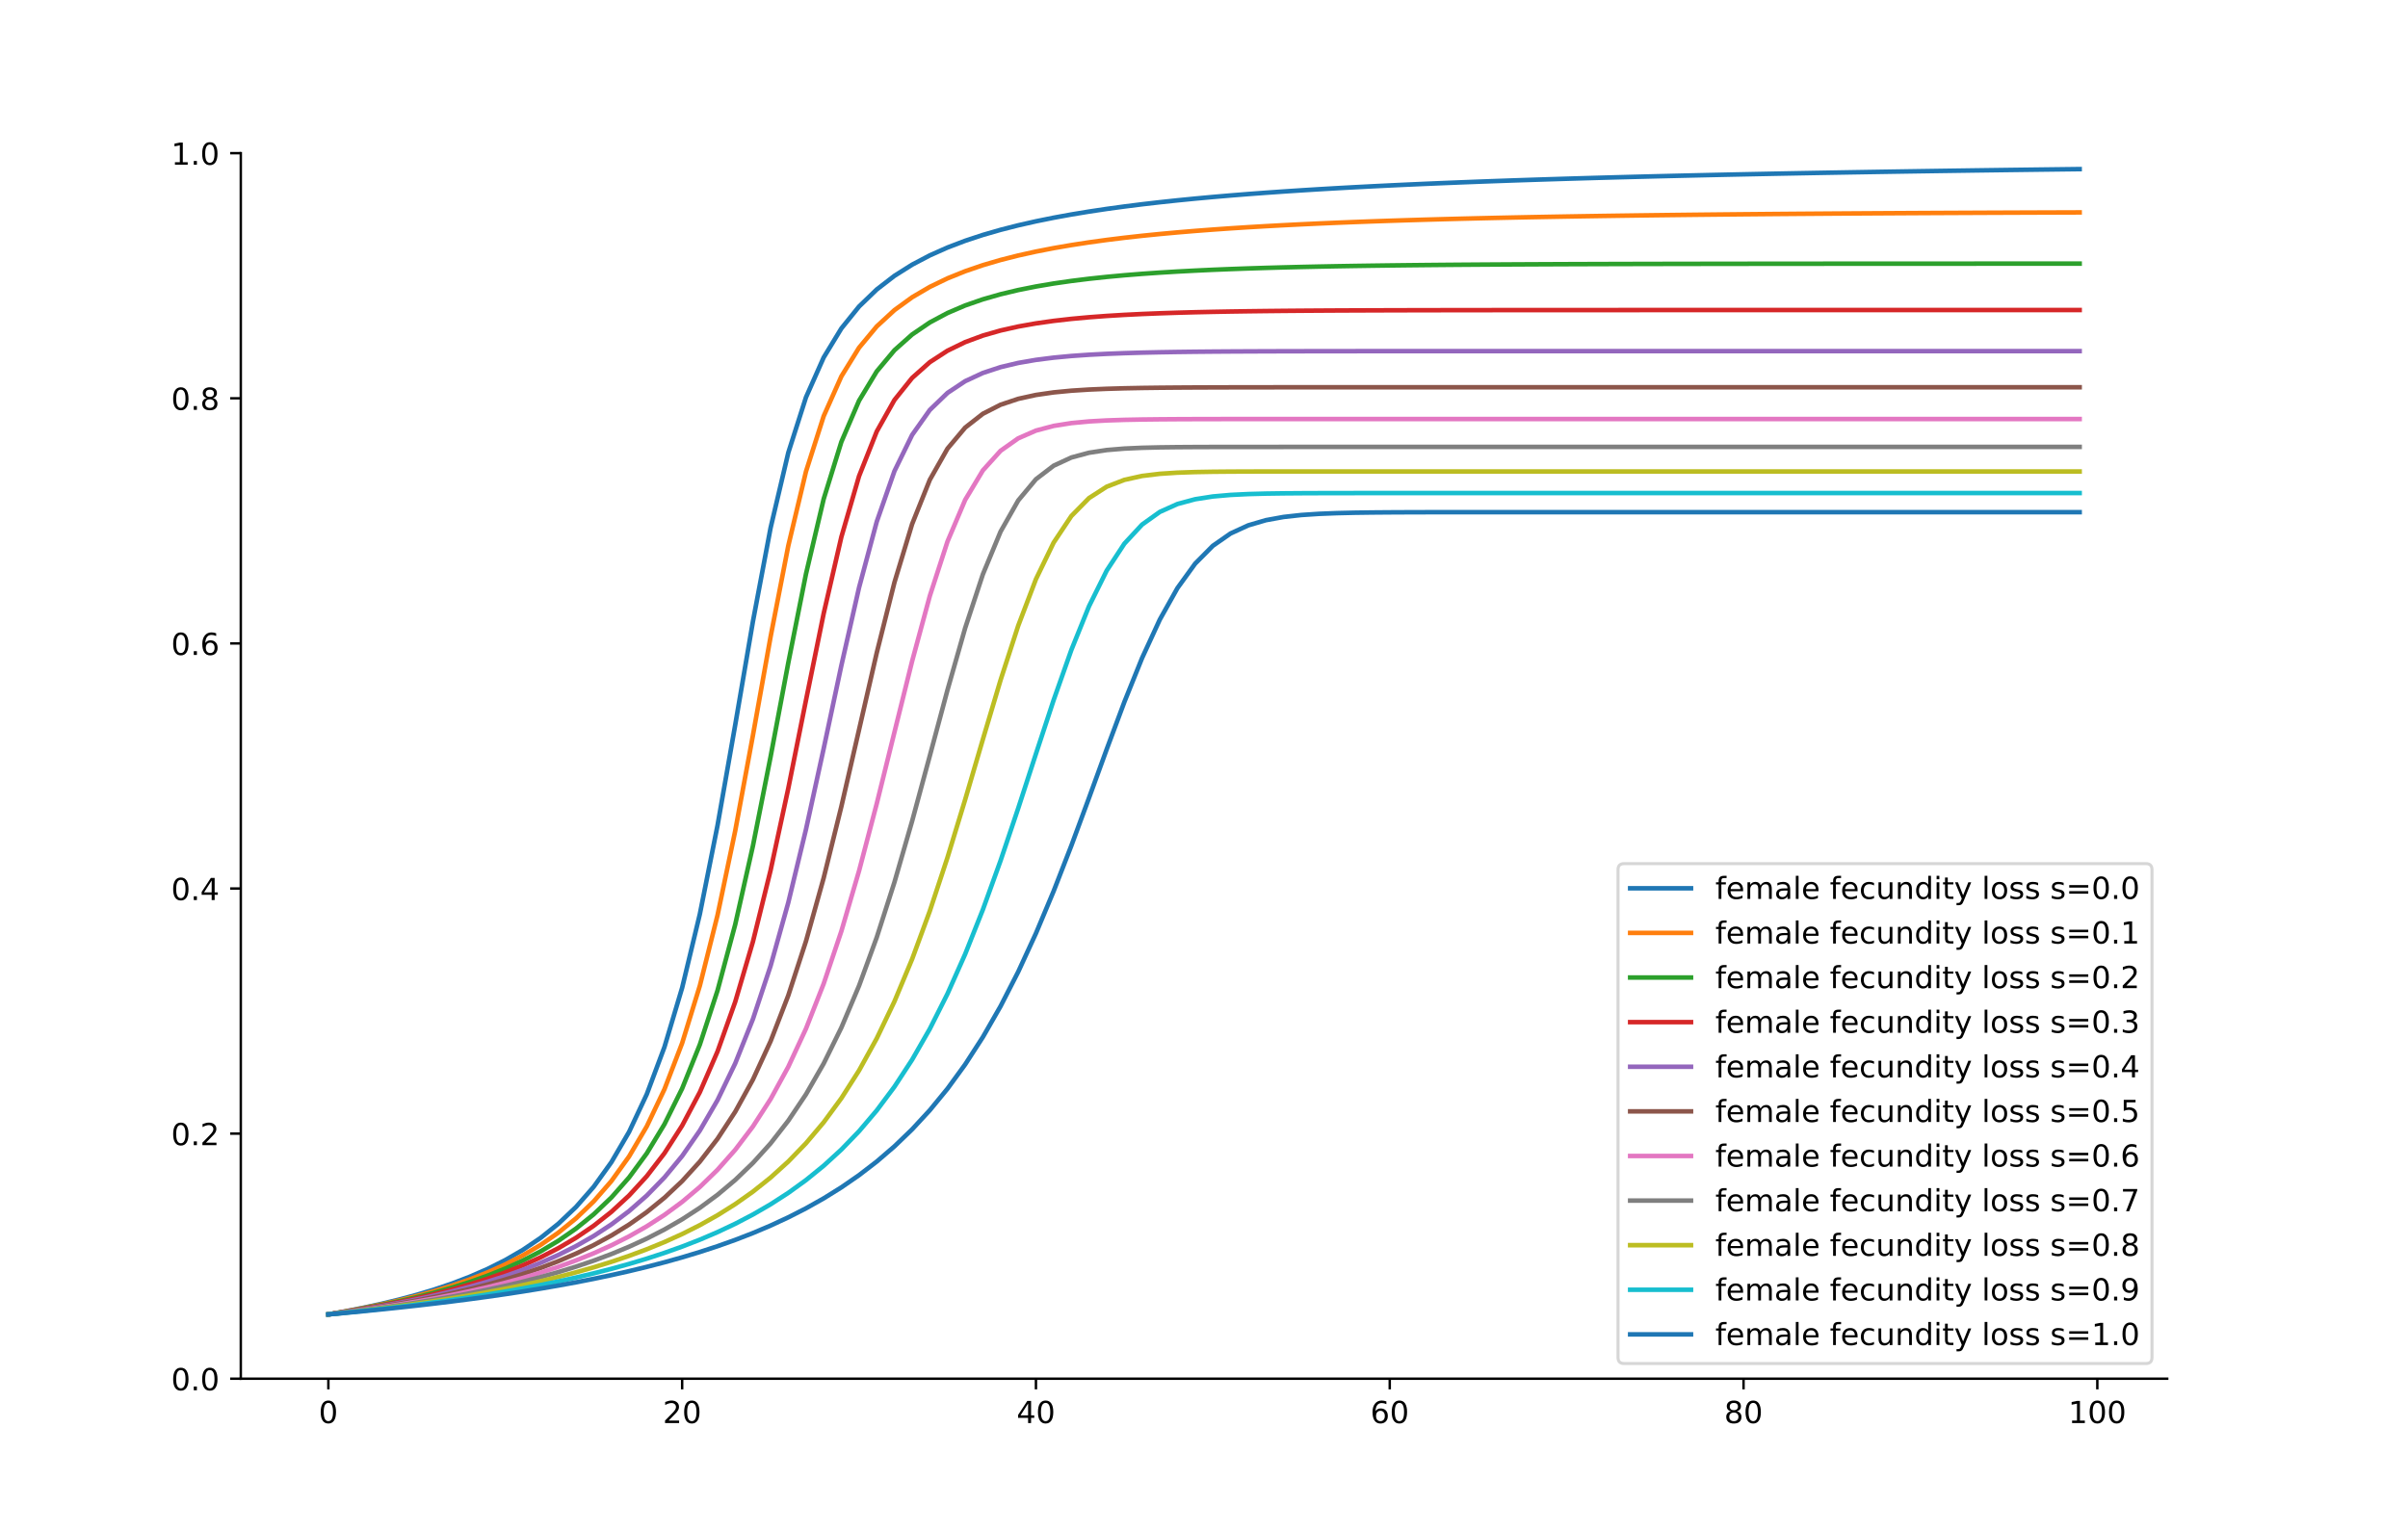 <?xml version="1.0" encoding="utf-8" standalone="no"?>
<!DOCTYPE svg PUBLIC "-//W3C//DTD SVG 1.1//EN"
  "http://www.w3.org/Graphics/SVG/1.1/DTD/svg11.dtd">
<!-- Created with matplotlib (https://matplotlib.org/) -->
<svg height="504pt" version="1.1" viewBox="0 0 792 504" width="792pt" xmlns="http://www.w3.org/2000/svg" xmlns:xlink="http://www.w3.org/1999/xlink">
 <defs>
  <style type="text/css">
*{stroke-linecap:butt;stroke-linejoin:round;}
  </style>
 </defs>
 <g id="figure_1">
  <g id="patch_1">
   <path d="M 0 504 
L 792 504 
L 792 0 
L 0 0 
z
" style="fill:#ffffff;"/>
  </g>
  <g id="axes_1">
   <g id="patch_2">
    <path d="M 79.2 453.6 
L 712.8 453.6 
L 712.8 50.4 
L 79.2 50.4 
z
" style="fill:#ffffff;"/>
   </g>
   <g id="matplotlib.axis_1">
    <g id="xtick_1">
     <g id="line2d_1">
      <defs>
       <path d="M 0 0 
L 0 3.5 
" id="m0969650996" style="stroke:#000000;stroke-width:0.8;"/>
      </defs>
      <g>
       <use style="stroke:#000000;stroke-width:0.8;" x="108" xlink:href="#m0969650996" y="453.6"/>
      </g>
     </g>
     <g id="text_1">
      <!-- 0 -->
      <defs>
       <path d="M 31.781 66.406 
Q 24.172 66.406 20.328 58.906 
Q 16.5 51.422 16.5 36.375 
Q 16.5 21.391 20.328 13.891 
Q 24.172 6.391 31.781 6.391 
Q 39.453 6.391 43.281 13.891 
Q 47.125 21.391 47.125 36.375 
Q 47.125 51.422 43.281 58.906 
Q 39.453 66.406 31.781 66.406 
z
M 31.781 74.219 
Q 44.047 74.219 50.516 64.516 
Q 56.984 54.828 56.984 36.375 
Q 56.984 17.969 50.516 8.266 
Q 44.047 -1.422 31.781 -1.422 
Q 19.531 -1.422 13.062 8.266 
Q 6.594 17.969 6.594 36.375 
Q 6.594 54.828 13.062 64.516 
Q 19.531 74.219 31.781 74.219 
z
" id="DejaVuSans-48"/>
      </defs>
      <g transform="translate(104.819 468.198)scale(0.1 -0.1)">
       <use xlink:href="#DejaVuSans-48"/>
      </g>
     </g>
    </g>
    <g id="xtick_2">
     <g id="line2d_2">
      <g>
       <use style="stroke:#000000;stroke-width:0.8;" x="224.364" xlink:href="#m0969650996" y="453.6"/>
      </g>
     </g>
     <g id="text_2">
      <!-- 20 -->
      <defs>
       <path d="M 19.188 8.297 
L 53.609 8.297 
L 53.609 0 
L 7.328 0 
L 7.328 8.297 
Q 12.938 14.109 22.625 23.891 
Q 32.328 33.688 34.812 36.531 
Q 39.547 41.844 41.422 45.531 
Q 43.312 49.219 43.312 52.781 
Q 43.312 58.594 39.234 62.25 
Q 35.156 65.922 28.609 65.922 
Q 23.969 65.922 18.812 64.312 
Q 13.672 62.703 7.812 59.422 
L 7.812 69.391 
Q 13.766 71.781 18.938 73 
Q 24.125 74.219 28.422 74.219 
Q 39.75 74.219 46.484 68.547 
Q 53.219 62.891 53.219 53.422 
Q 53.219 48.922 51.531 44.891 
Q 49.859 40.875 45.406 35.406 
Q 44.188 33.984 37.641 27.219 
Q 31.109 20.453 19.188 8.297 
z
" id="DejaVuSans-50"/>
      </defs>
      <g transform="translate(218.001 468.198)scale(0.1 -0.1)">
       <use xlink:href="#DejaVuSans-50"/>
       <use x="63.623" xlink:href="#DejaVuSans-48"/>
      </g>
     </g>
    </g>
    <g id="xtick_3">
     <g id="line2d_3">
      <g>
       <use style="stroke:#000000;stroke-width:0.8;" x="340.727" xlink:href="#m0969650996" y="453.6"/>
      </g>
     </g>
     <g id="text_3">
      <!-- 40 -->
      <defs>
       <path d="M 37.797 64.312 
L 12.891 25.391 
L 37.797 25.391 
z
M 35.203 72.906 
L 47.609 72.906 
L 47.609 25.391 
L 58.016 25.391 
L 58.016 17.188 
L 47.609 17.188 
L 47.609 0 
L 37.797 0 
L 37.797 17.188 
L 4.891 17.188 
L 4.891 26.703 
z
" id="DejaVuSans-52"/>
      </defs>
      <g transform="translate(334.365 468.198)scale(0.1 -0.1)">
       <use xlink:href="#DejaVuSans-52"/>
       <use x="63.623" xlink:href="#DejaVuSans-48"/>
      </g>
     </g>
    </g>
    <g id="xtick_4">
     <g id="line2d_4">
      <g>
       <use style="stroke:#000000;stroke-width:0.8;" x="457.091" xlink:href="#m0969650996" y="453.6"/>
      </g>
     </g>
     <g id="text_4">
      <!-- 60 -->
      <defs>
       <path d="M 33.016 40.375 
Q 26.375 40.375 22.484 35.828 
Q 18.609 31.297 18.609 23.391 
Q 18.609 15.531 22.484 10.953 
Q 26.375 6.391 33.016 6.391 
Q 39.656 6.391 43.531 10.953 
Q 47.406 15.531 47.406 23.391 
Q 47.406 31.297 43.531 35.828 
Q 39.656 40.375 33.016 40.375 
z
M 52.594 71.297 
L 52.594 62.312 
Q 48.875 64.062 45.094 64.984 
Q 41.312 65.922 37.594 65.922 
Q 27.828 65.922 22.672 59.328 
Q 17.531 52.734 16.797 39.406 
Q 19.672 43.656 24.016 45.922 
Q 28.375 48.188 33.594 48.188 
Q 44.578 48.188 50.953 41.516 
Q 57.328 34.859 57.328 23.391 
Q 57.328 12.156 50.688 5.359 
Q 44.047 -1.422 33.016 -1.422 
Q 20.359 -1.422 13.672 8.266 
Q 6.984 17.969 6.984 36.375 
Q 6.984 53.656 15.188 63.938 
Q 23.391 74.219 37.203 74.219 
Q 40.922 74.219 44.703 73.484 
Q 48.484 72.75 52.594 71.297 
z
" id="DejaVuSans-54"/>
      </defs>
      <g transform="translate(450.728 468.198)scale(0.1 -0.1)">
       <use xlink:href="#DejaVuSans-54"/>
       <use x="63.623" xlink:href="#DejaVuSans-48"/>
      </g>
     </g>
    </g>
    <g id="xtick_5">
     <g id="line2d_5">
      <g>
       <use style="stroke:#000000;stroke-width:0.8;" x="573.455" xlink:href="#m0969650996" y="453.6"/>
      </g>
     </g>
     <g id="text_5">
      <!-- 80 -->
      <defs>
       <path d="M 31.781 34.625 
Q 24.75 34.625 20.719 30.859 
Q 16.703 27.094 16.703 20.516 
Q 16.703 13.922 20.719 10.156 
Q 24.75 6.391 31.781 6.391 
Q 38.812 6.391 42.859 10.172 
Q 46.922 13.969 46.922 20.516 
Q 46.922 27.094 42.891 30.859 
Q 38.875 34.625 31.781 34.625 
z
M 21.922 38.812 
Q 15.578 40.375 12.031 44.719 
Q 8.5 49.078 8.5 55.328 
Q 8.5 64.062 14.719 69.141 
Q 20.953 74.219 31.781 74.219 
Q 42.672 74.219 48.875 69.141 
Q 55.078 64.062 55.078 55.328 
Q 55.078 49.078 51.531 44.719 
Q 48 40.375 41.703 38.812 
Q 48.828 37.156 52.797 32.312 
Q 56.781 27.484 56.781 20.516 
Q 56.781 9.906 50.312 4.234 
Q 43.844 -1.422 31.781 -1.422 
Q 19.734 -1.422 13.25 4.234 
Q 6.781 9.906 6.781 20.516 
Q 6.781 27.484 10.781 32.312 
Q 14.797 37.156 21.922 38.812 
z
M 18.312 54.391 
Q 18.312 48.734 21.844 45.562 
Q 25.391 42.391 31.781 42.391 
Q 38.141 42.391 41.719 45.562 
Q 45.312 48.734 45.312 54.391 
Q 45.312 60.062 41.719 63.234 
Q 38.141 66.406 31.781 66.406 
Q 25.391 66.406 21.844 63.234 
Q 18.312 60.062 18.312 54.391 
z
" id="DejaVuSans-56"/>
      </defs>
      <g transform="translate(567.092 468.198)scale(0.1 -0.1)">
       <use xlink:href="#DejaVuSans-56"/>
       <use x="63.623" xlink:href="#DejaVuSans-48"/>
      </g>
     </g>
    </g>
    <g id="xtick_6">
     <g id="line2d_6">
      <g>
       <use style="stroke:#000000;stroke-width:0.8;" x="689.818" xlink:href="#m0969650996" y="453.6"/>
      </g>
     </g>
     <g id="text_6">
      <!-- 100 -->
      <defs>
       <path d="M 12.406 8.297 
L 28.516 8.297 
L 28.516 63.922 
L 10.984 60.406 
L 10.984 69.391 
L 28.422 72.906 
L 38.281 72.906 
L 38.281 8.297 
L 54.391 8.297 
L 54.391 0 
L 12.406 0 
z
" id="DejaVuSans-49"/>
      </defs>
      <g transform="translate(680.274 468.198)scale(0.1 -0.1)">
       <use xlink:href="#DejaVuSans-49"/>
       <use x="63.623" xlink:href="#DejaVuSans-48"/>
       <use x="127.246" xlink:href="#DejaVuSans-48"/>
      </g>
     </g>
    </g>
   </g>
   <g id="matplotlib.axis_2">
    <g id="ytick_1">
     <g id="line2d_7">
      <defs>
       <path d="M 0 0 
L -3.5 0 
" id="m7aa389265f" style="stroke:#000000;stroke-width:0.8;"/>
      </defs>
      <g>
       <use style="stroke:#000000;stroke-width:0.8;" x="79.2" xlink:href="#m7aa389265f" y="453.6"/>
      </g>
     </g>
     <g id="text_7">
      <!-- 0.0 -->
      <defs>
       <path d="M 10.688 12.406 
L 21 12.406 
L 21 0 
L 10.688 0 
z
" id="DejaVuSans-46"/>
      </defs>
      <g transform="translate(56.297 457.399)scale(0.1 -0.1)">
       <use xlink:href="#DejaVuSans-48"/>
       <use x="63.623" xlink:href="#DejaVuSans-46"/>
       <use x="95.41" xlink:href="#DejaVuSans-48"/>
      </g>
     </g>
    </g>
    <g id="ytick_2">
     <g id="line2d_8">
      <g>
       <use style="stroke:#000000;stroke-width:0.8;" x="79.2" xlink:href="#m7aa389265f" y="372.96"/>
      </g>
     </g>
     <g id="text_8">
      <!-- 0.2 -->
      <g transform="translate(56.297 376.759)scale(0.1 -0.1)">
       <use xlink:href="#DejaVuSans-48"/>
       <use x="63.623" xlink:href="#DejaVuSans-46"/>
       <use x="95.41" xlink:href="#DejaVuSans-50"/>
      </g>
     </g>
    </g>
    <g id="ytick_3">
     <g id="line2d_9">
      <g>
       <use style="stroke:#000000;stroke-width:0.8;" x="79.2" xlink:href="#m7aa389265f" y="292.32"/>
      </g>
     </g>
     <g id="text_9">
      <!-- 0.4 -->
      <g transform="translate(56.297 296.119)scale(0.1 -0.1)">
       <use xlink:href="#DejaVuSans-48"/>
       <use x="63.623" xlink:href="#DejaVuSans-46"/>
       <use x="95.41" xlink:href="#DejaVuSans-52"/>
      </g>
     </g>
    </g>
    <g id="ytick_4">
     <g id="line2d_10">
      <g>
       <use style="stroke:#000000;stroke-width:0.8;" x="79.2" xlink:href="#m7aa389265f" y="211.68"/>
      </g>
     </g>
     <g id="text_10">
      <!-- 0.6 -->
      <g transform="translate(56.297 215.479)scale(0.1 -0.1)">
       <use xlink:href="#DejaVuSans-48"/>
       <use x="63.623" xlink:href="#DejaVuSans-46"/>
       <use x="95.41" xlink:href="#DejaVuSans-54"/>
      </g>
     </g>
    </g>
    <g id="ytick_5">
     <g id="line2d_11">
      <g>
       <use style="stroke:#000000;stroke-width:0.8;" x="79.2" xlink:href="#m7aa389265f" y="131.04"/>
      </g>
     </g>
     <g id="text_11">
      <!-- 0.8 -->
      <g transform="translate(56.297 134.839)scale(0.1 -0.1)">
       <use xlink:href="#DejaVuSans-48"/>
       <use x="63.623" xlink:href="#DejaVuSans-46"/>
       <use x="95.41" xlink:href="#DejaVuSans-56"/>
      </g>
     </g>
    </g>
    <g id="ytick_6">
     <g id="line2d_12">
      <g>
       <use style="stroke:#000000;stroke-width:0.8;" x="79.2" xlink:href="#m7aa389265f" y="50.4"/>
      </g>
     </g>
     <g id="text_12">
      <!-- 1.0 -->
      <g transform="translate(56.297 54.199)scale(0.1 -0.1)">
       <use xlink:href="#DejaVuSans-49"/>
       <use x="63.623" xlink:href="#DejaVuSans-46"/>
       <use x="95.41" xlink:href="#DejaVuSans-48"/>
      </g>
     </g>
    </g>
   </g>
   <g id="line2d_13">
    <path clip-path="url(#p2e6d12941d)" d="M 108 432.435 
L 113.818 431.385 
L 119.636 430.232 
L 125.455 428.961 
L 131.273 427.553 
L 137.091 425.987 
L 142.909 424.234 
L 148.727 422.263 
L 154.545 420.032 
L 160.364 417.491 
L 166.182 414.574 
L 172 411.199 
L 177.818 407.26 
L 183.636 402.62 
L 189.455 397.096 
L 195.273 390.448 
L 201.091 382.356 
L 206.909 372.393 
L 212.727 359.998 
L 218.545 344.461 
L 224.364 324.962 
L 230.182 300.742 
L 236 271.564 
L 241.818 238.488 
L 247.636 204.48 
L 253.455 173.645 
L 259.273 148.935 
L 265.091 130.71 
L 270.909 117.613 
L 276.727 108.052 
L 282.545 100.846 
L 288.364 95.237 
L 294.182 90.75 
L 300 87.08 
L 305.818 84.021 
L 311.636 81.433 
L 317.455 79.215 
L 323.273 77.293 
L 329.091 75.612 
L 334.909 74.128 
L 340.727 72.809 
L 346.545 71.629 
L 352.364 70.568 
L 358.182 69.607 
L 364 68.734 
L 369.818 67.936 
L 375.636 67.205 
L 381.455 66.533 
L 387.273 65.912 
L 393.091 65.337 
L 398.909 64.804 
L 404.727 64.307 
L 410.545 63.843 
L 416.364 63.41 
L 422.182 63.003 
L 428 62.621 
L 433.818 62.261 
L 439.636 61.922 
L 445.455 61.602 
L 451.273 61.3 
L 457.091 61.013 
L 462.909 60.74 
L 468.727 60.482 
L 474.545 60.236 
L 480.364 60.002 
L 486.182 59.778 
L 492 59.565 
L 497.818 59.361 
L 503.636 59.167 
L 509.455 58.98 
L 515.273 58.801 
L 521.091 58.63 
L 526.909 58.465 
L 532.727 58.307 
L 538.545 58.155 
L 544.364 58.009 
L 550.182 57.868 
L 556 57.732 
L 561.818 57.601 
L 567.636 57.475 
L 573.455 57.353 
L 579.273 57.235 
L 585.091 57.121 
L 590.909 57.011 
L 596.727 56.904 
L 602.545 56.801 
L 608.364 56.701 
L 614.182 56.604 
L 620 56.51 
L 625.818 56.419 
L 631.636 56.33 
L 637.455 56.244 
L 643.273 56.161 
L 649.091 56.079 
L 654.909 56.001 
L 660.727 55.924 
L 666.545 55.849 
L 672.364 55.777 
L 678.182 55.706 
L 684 55.637 
" style="fill:none;stroke:#1f77b4;stroke-linecap:square;stroke-width:1.5;"/>
   </g>
   <g id="line2d_14">
    <path clip-path="url(#p2e6d12941d)" d="M 108 432.435 
L 113.818 431.437 
L 119.636 430.347 
L 125.455 429.151 
L 131.273 427.833 
L 137.091 426.376 
L 142.909 424.756 
L 148.727 422.946 
L 154.545 420.913 
L 160.364 418.617 
L 166.182 416.006 
L 172 413.016 
L 177.818 409.567 
L 183.636 405.554 
L 189.455 400.842 
L 195.273 395.257 
L 201.091 388.568 
L 206.909 380.473 
L 212.727 370.573 
L 218.545 358.353 
L 224.364 343.172 
L 230.182 324.304 
L 236 301.092 
L 241.818 273.338 
L 247.636 241.948 
L 253.455 209.465 
L 259.273 179.553 
L 265.091 155.132 
L 270.909 136.909 
L 276.727 123.83 
L 282.545 114.393 
L 288.364 107.392 
L 294.182 102.03 
L 300 97.802 
L 305.818 94.389 
L 311.636 91.58 
L 317.455 89.231 
L 323.273 87.239 
L 329.091 85.533 
L 334.909 84.055 
L 340.727 82.766 
L 346.545 81.633 
L 352.364 80.63 
L 358.182 79.737 
L 364 78.939 
L 369.818 78.221 
L 375.636 77.574 
L 381.455 76.989 
L 387.273 76.457 
L 393.091 75.972 
L 398.909 75.529 
L 404.727 75.123 
L 410.545 74.75 
L 416.364 74.408 
L 422.182 74.092 
L 428 73.8 
L 433.818 73.53 
L 439.636 73.28 
L 445.455 73.049 
L 451.273 72.833 
L 457.091 72.633 
L 462.909 72.447 
L 468.727 72.273 
L 474.545 72.111 
L 480.364 71.959 
L 486.182 71.818 
L 492 71.685 
L 497.818 71.561 
L 503.636 71.445 
L 509.455 71.337 
L 515.273 71.235 
L 521.091 71.139 
L 526.909 71.049 
L 532.727 70.965 
L 538.545 70.885 
L 544.364 70.811 
L 550.182 70.74 
L 556 70.674 
L 561.818 70.612 
L 567.636 70.554 
L 573.455 70.498 
L 579.273 70.446 
L 585.091 70.397 
L 590.909 70.351 
L 596.727 70.308 
L 602.545 70.267 
L 608.364 70.228 
L 614.182 70.191 
L 620 70.157 
L 625.818 70.124 
L 631.636 70.093 
L 637.455 70.064 
L 643.273 70.037 
L 649.091 70.011 
L 654.909 69.986 
L 660.727 69.963 
L 666.545 69.941 
L 672.364 69.92 
L 678.182 69.901 
L 684 69.882 
" style="fill:none;stroke:#ff7f0e;stroke-linecap:square;stroke-width:1.5;"/>
   </g>
   <g id="line2d_15">
    <path clip-path="url(#p2e6d12941d)" d="M 108 432.435 
L 113.818 431.49 
L 119.636 430.462 
L 125.455 429.339 
L 131.273 428.109 
L 137.091 426.757 
L 142.909 425.263 
L 148.727 423.605 
L 154.545 421.758 
L 160.364 419.688 
L 166.182 417.355 
L 172 414.711 
L 177.818 411.693 
L 183.636 408.223 
L 189.455 404.203 
L 195.273 399.507 
L 201.091 393.971 
L 206.909 387.382 
L 212.727 379.465 
L 218.545 369.862 
L 224.364 358.114 
L 230.182 343.662 
L 236 325.871 
L 241.818 304.161 
L 247.636 278.307 
L 253.455 248.944 
L 259.273 218.067 
L 265.091 188.831 
L 270.909 164.186 
L 276.727 145.375 
L 282.545 131.824 
L 288.364 122.191 
L 294.182 115.228 
L 300 110.05 
L 305.818 106.087 
L 311.636 102.98 
L 317.455 100.494 
L 323.273 98.474 
L 329.091 96.809 
L 334.909 95.423 
L 340.727 94.258 
L 346.545 93.272 
L 352.364 92.432 
L 358.182 91.712 
L 364 91.093 
L 369.818 90.557 
L 375.636 90.093 
L 381.455 89.689 
L 387.273 89.337 
L 393.091 89.029 
L 398.909 88.759 
L 404.727 88.523 
L 410.545 88.315 
L 416.364 88.132 
L 422.182 87.971 
L 428 87.828 
L 433.818 87.703 
L 439.636 87.592 
L 445.455 87.494 
L 451.273 87.408 
L 457.091 87.331 
L 462.909 87.263 
L 468.727 87.203 
L 474.545 87.149 
L 480.364 87.102 
L 486.182 87.06 
L 492 87.023 
L 497.818 86.99 
L 503.636 86.961 
L 509.455 86.935 
L 515.273 86.911 
L 521.091 86.891 
L 526.909 86.873 
L 532.727 86.857 
L 538.545 86.842 
L 544.364 86.829 
L 550.182 86.818 
L 556 86.808 
L 561.818 86.799 
L 567.636 86.791 
L 573.455 86.784 
L 579.273 86.778 
L 585.091 86.772 
L 590.909 86.767 
L 596.727 86.763 
L 602.545 86.759 
L 608.364 86.755 
L 614.182 86.752 
L 620 86.75 
L 625.818 86.747 
L 631.636 86.745 
L 637.455 86.743 
L 643.273 86.741 
L 649.091 86.74 
L 654.909 86.738 
L 660.727 86.737 
L 666.545 86.736 
L 672.364 86.735 
L 678.182 86.734 
L 684 86.734 
" style="fill:none;stroke:#2ca02c;stroke-linecap:square;stroke-width:1.5;"/>
   </g>
   <g id="line2d_16">
    <path clip-path="url(#p2e6d12941d)" d="M 108 432.435 
L 113.818 431.542 
L 119.636 430.576 
L 125.455 429.526 
L 131.273 428.381 
L 137.091 427.13 
L 142.909 425.756 
L 148.727 424.243 
L 154.545 422.568 
L 160.364 420.706 
L 166.182 418.627 
L 172 416.292 
L 177.818 413.655 
L 183.636 410.658 
L 189.455 407.229 
L 195.273 403.278 
L 201.091 398.689 
L 206.909 393.317 
L 212.727 386.972 
L 218.545 379.412 
L 224.364 370.327 
L 230.182 359.326 
L 236 345.931 
L 241.818 329.602 
L 247.636 309.819 
L 253.455 286.297 
L 259.273 259.357 
L 265.091 230.372 
L 270.909 201.854 
L 276.727 176.664 
L 282.545 156.647 
L 288.364 141.956 
L 294.182 131.601 
L 300 124.338 
L 305.818 119.159 
L 311.636 115.378 
L 317.455 112.553 
L 323.273 110.4 
L 329.091 108.733 
L 334.909 107.427 
L 340.727 106.394 
L 346.545 105.569 
L 352.364 104.908 
L 358.182 104.374 
L 364 103.942 
L 369.818 103.591 
L 375.636 103.305 
L 381.455 103.072 
L 387.273 102.881 
L 393.091 102.724 
L 398.909 102.596 
L 404.727 102.491 
L 410.545 102.405 
L 416.364 102.334 
L 422.182 102.275 
L 428 102.227 
L 433.818 102.188 
L 439.636 102.155 
L 445.455 102.129 
L 451.273 102.107 
L 457.091 102.088 
L 462.909 102.073 
L 468.727 102.061 
L 474.545 102.051 
L 480.364 102.043 
L 486.182 102.036 
L 492 102.03 
L 497.818 102.025 
L 503.636 102.022 
L 509.455 102.018 
L 515.273 102.016 
L 521.091 102.014 
L 526.909 102.012 
L 532.727 102.01 
L 538.545 102.009 
L 544.364 102.008 
L 550.182 102.007 
L 556 102.007 
L 561.818 102.006 
L 567.636 102.006 
L 573.455 102.005 
L 579.273 102.005 
L 585.091 102.005 
L 590.909 102.004 
L 596.727 102.004 
L 602.545 102.004 
L 608.364 102.004 
L 614.182 102.004 
L 620 102.004 
L 625.818 102.004 
L 631.636 102.004 
L 637.455 102.004 
L 643.273 102.004 
L 649.091 102.004 
L 654.909 102.004 
L 660.727 102.004 
L 666.545 102.004 
L 672.364 102.003 
L 678.182 102.003 
L 684 102.003 
" style="fill:none;stroke:#d62728;stroke-linecap:square;stroke-width:1.5;"/>
   </g>
   <g id="line2d_17">
    <path clip-path="url(#p2e6d12941d)" d="M 108 432.435 
L 113.818 431.595 
L 119.636 430.689 
L 125.455 429.71 
L 131.273 428.649 
L 137.091 427.495 
L 142.909 426.236 
L 148.727 424.859 
L 154.545 423.345 
L 160.364 421.676 
L 166.182 419.827 
L 172 417.769 
L 177.818 415.469 
L 183.636 412.883 
L 189.455 409.96 
L 195.273 406.635 
L 201.091 402.829 
L 206.909 398.44 
L 212.727 393.342 
L 218.545 387.374 
L 224.364 380.332 
L 230.182 371.958 
L 236 361.93 
L 241.818 349.855 
L 247.636 335.283 
L 253.455 317.756 
L 259.273 296.938 
L 265.091 272.863 
L 270.909 246.289 
L 276.727 218.951 
L 282.545 193.316 
L 288.364 171.647 
L 294.182 155.006 
L 300 143.093 
L 305.818 134.878 
L 311.636 129.267 
L 317.455 125.403 
L 323.273 122.703 
L 329.091 120.785 
L 334.909 119.404 
L 340.727 118.399 
L 346.545 117.661 
L 352.364 117.116 
L 358.182 116.712 
L 364 116.411 
L 369.818 116.186 
L 375.636 116.017 
L 381.455 115.891 
L 387.273 115.796 
L 393.091 115.725 
L 398.909 115.672 
L 404.727 115.632 
L 410.545 115.602 
L 416.364 115.579 
L 422.182 115.562 
L 428 115.549 
L 433.818 115.54 
L 439.636 115.532 
L 445.455 115.527 
L 451.273 115.523 
L 457.091 115.52 
L 462.909 115.517 
L 468.727 115.515 
L 474.545 115.514 
L 480.364 115.513 
L 486.182 115.512 
L 492 115.512 
L 497.818 115.511 
L 503.636 115.511 
L 509.455 115.511 
L 515.273 115.511 
L 521.091 115.511 
L 526.909 115.51 
L 532.727 115.51 
L 538.545 115.51 
L 544.364 115.51 
L 550.182 115.51 
L 556 115.51 
L 561.818 115.51 
L 567.636 115.51 
L 573.455 115.51 
L 579.273 115.51 
L 585.091 115.51 
L 590.909 115.51 
L 596.727 115.51 
L 602.545 115.51 
L 608.364 115.51 
L 614.182 115.51 
L 620 115.51 
L 625.818 115.51 
L 631.636 115.51 
L 637.455 115.51 
L 643.273 115.51 
L 649.091 115.51 
L 654.909 115.51 
L 660.727 115.51 
L 666.545 115.51 
L 672.364 115.51 
L 678.182 115.51 
L 684 115.51 
" style="fill:none;stroke:#9467bd;stroke-linecap:square;stroke-width:1.5;"/>
   </g>
   <g id="line2d_18">
    <path clip-path="url(#p2e6d12941d)" d="M 108 432.435 
L 113.818 431.647 
L 119.636 430.802 
L 125.455 429.893 
L 131.273 428.913 
L 137.091 427.853 
L 142.909 426.704 
L 148.727 425.455 
L 154.545 424.091 
L 160.364 422.599 
L 166.182 420.96 
L 172 419.152 
L 177.818 417.15 
L 183.636 414.923 
L 189.455 412.433 
L 195.273 409.636 
L 201.091 406.477 
L 206.909 402.886 
L 212.727 398.78 
L 218.545 394.054 
L 224.364 388.576 
L 230.182 382.181 
L 236 374.664 
L 241.818 365.77 
L 247.636 355.189 
L 253.455 342.56 
L 259.273 327.494 
L 265.091 309.643 
L 270.909 288.841 
L 276.727 265.339 
L 282.545 240.073 
L 288.364 214.779 
L 294.182 191.625 
L 300 172.411 
L 305.818 157.855 
L 311.636 147.589 
L 317.455 140.674 
L 323.273 136.125 
L 329.091 133.155 
L 334.909 131.214 
L 340.727 129.94 
L 346.545 129.097 
L 352.364 128.538 
L 358.182 128.165 
L 364 127.915 
L 369.818 127.748 
L 375.636 127.635 
L 381.455 127.56 
L 387.273 127.509 
L 393.091 127.475 
L 398.909 127.452 
L 404.727 127.436 
L 410.545 127.426 
L 416.364 127.419 
L 422.182 127.414 
L 428 127.411 
L 433.818 127.409 
L 439.636 127.407 
L 445.455 127.406 
L 451.273 127.406 
L 457.091 127.405 
L 462.909 127.405 
L 468.727 127.405 
L 474.545 127.405 
L 480.364 127.405 
L 486.182 127.404 
L 492 127.404 
L 497.818 127.404 
L 503.636 127.404 
L 509.455 127.404 
L 515.273 127.404 
L 521.091 127.404 
L 526.909 127.404 
L 532.727 127.404 
L 538.545 127.404 
L 544.364 127.404 
L 550.182 127.404 
L 556 127.404 
L 561.818 127.404 
L 567.636 127.404 
L 573.455 127.404 
L 579.273 127.404 
L 585.091 127.404 
L 590.909 127.404 
L 596.727 127.404 
L 602.545 127.404 
L 608.364 127.404 
L 614.182 127.404 
L 620 127.404 
L 625.818 127.404 
L 631.636 127.404 
L 637.455 127.404 
L 643.273 127.404 
L 649.091 127.404 
L 654.909 127.404 
L 660.727 127.404 
L 666.545 127.404 
L 672.364 127.404 
L 678.182 127.404 
L 684 127.404 
" style="fill:none;stroke:#8c564b;stroke-linecap:square;stroke-width:1.5;"/>
   </g>
   <g id="line2d_19">
    <path clip-path="url(#p2e6d12941d)" d="M 108 432.435 
L 113.818 431.699 
L 119.636 430.915 
L 125.455 430.074 
L 131.273 429.173 
L 137.091 428.204 
L 142.909 427.16 
L 148.727 426.031 
L 154.545 424.808 
L 160.364 423.479 
L 166.182 422.031 
L 172 420.448 
L 177.818 418.71 
L 183.636 416.796 
L 189.455 414.679 
L 195.273 412.329 
L 201.091 409.706 
L 206.909 406.766 
L 212.727 403.453 
L 218.545 399.699 
L 224.364 395.421 
L 230.182 390.515 
L 236 384.855 
L 241.818 378.285 
L 247.636 370.611 
L 253.455 361.6 
L 259.273 350.976 
L 265.091 338.429 
L 270.909 323.644 
L 276.727 306.363 
L 282.545 286.517 
L 288.364 264.406 
L 294.182 240.907 
L 300 217.519 
L 305.818 196.082 
L 311.636 178.153 
L 317.455 164.448 
L 323.273 154.758 
L 329.091 148.31 
L 334.909 144.204 
L 340.727 141.663 
L 346.545 140.122 
L 352.364 139.198 
L 358.182 138.648 
L 364 138.323 
L 369.818 138.131 
L 375.636 138.018 
L 381.455 137.951 
L 387.273 137.912 
L 393.091 137.889 
L 398.909 137.875 
L 404.727 137.867 
L 410.545 137.863 
L 416.364 137.86 
L 422.182 137.858 
L 428 137.857 
L 433.818 137.857 
L 439.636 137.856 
L 445.455 137.856 
L 451.273 137.856 
L 457.091 137.856 
L 462.909 137.856 
L 468.727 137.856 
L 474.545 137.856 
L 480.364 137.856 
L 486.182 137.856 
L 492 137.856 
L 497.818 137.856 
L 503.636 137.856 
L 509.455 137.856 
L 515.273 137.856 
L 521.091 137.856 
L 526.909 137.856 
L 532.727 137.856 
L 538.545 137.856 
L 544.364 137.856 
L 550.182 137.856 
L 556 137.856 
L 561.818 137.856 
L 567.636 137.856 
L 573.455 137.856 
L 579.273 137.856 
L 585.091 137.856 
L 590.909 137.856 
L 596.727 137.856 
L 602.545 137.856 
L 608.364 137.856 
L 614.182 137.856 
L 620 137.856 
L 625.818 137.856 
L 631.636 137.856 
L 637.455 137.856 
L 643.273 137.856 
L 649.091 137.856 
L 654.909 137.856 
L 660.727 137.856 
L 666.545 137.856 
L 672.364 137.856 
L 678.182 137.856 
L 684 137.856 
" style="fill:none;stroke:#e377c2;stroke-linecap:square;stroke-width:1.5;"/>
   </g>
   <g id="line2d_20">
    <path clip-path="url(#p2e6d12941d)" d="M 108 432.435 
L 113.818 431.752 
L 119.636 431.027 
L 125.455 430.254 
L 131.273 429.429 
L 137.091 428.548 
L 142.909 427.603 
L 148.727 426.589 
L 154.545 425.497 
L 160.364 424.319 
L 166.182 423.045 
L 172 421.663 
L 177.818 420.16 
L 183.636 418.52 
L 189.455 416.725 
L 195.273 414.753 
L 201.091 412.578 
L 206.909 410.171 
L 212.727 407.494 
L 218.545 404.506 
L 224.364 401.153 
L 230.182 397.373 
L 236 393.088 
L 241.818 388.206 
L 247.636 382.612 
L 253.455 376.168 
L 259.273 368.707 
L 265.091 360.031 
L 270.909 349.909 
L 276.727 338.089 
L 282.545 324.318 
L 288.364 308.395 
L 294.182 290.262 
L 300 270.137 
L 305.818 248.667 
L 311.636 226.991 
L 317.455 206.601 
L 323.273 188.935 
L 329.091 174.899 
L 334.909 164.637 
L 340.727 157.667 
L 346.545 153.219 
L 352.364 150.521 
L 358.182 148.951 
L 364 148.067 
L 369.818 147.582 
L 375.636 147.321 
L 381.455 147.183 
L 387.273 147.111 
L 393.091 147.074 
L 398.909 147.055 
L 404.727 147.046 
L 410.545 147.041 
L 416.364 147.038 
L 422.182 147.037 
L 428 147.036 
L 433.818 147.036 
L 439.636 147.036 
L 445.455 147.036 
L 451.273 147.036 
L 457.091 147.036 
L 462.909 147.036 
L 468.727 147.036 
L 474.545 147.036 
L 480.364 147.036 
L 486.182 147.036 
L 492 147.036 
L 497.818 147.036 
L 503.636 147.036 
L 509.455 147.036 
L 515.273 147.036 
L 521.091 147.036 
L 526.909 147.036 
L 532.727 147.036 
L 538.545 147.036 
L 544.364 147.036 
L 550.182 147.036 
L 556 147.036 
L 561.818 147.036 
L 567.636 147.036 
L 573.455 147.036 
L 579.273 147.036 
L 585.091 147.036 
L 590.909 147.036 
L 596.727 147.036 
L 602.545 147.036 
L 608.364 147.036 
L 614.182 147.036 
L 620 147.036 
L 625.818 147.036 
L 631.636 147.036 
L 637.455 147.036 
L 643.273 147.036 
L 649.091 147.036 
L 654.909 147.036 
L 660.727 147.036 
L 666.545 147.036 
L 672.364 147.036 
L 678.182 147.036 
L 684 147.036 
" style="fill:none;stroke:#7f7f7f;stroke-linecap:square;stroke-width:1.5;"/>
   </g>
   <g id="line2d_21">
    <path clip-path="url(#p2e6d12941d)" d="M 108 432.435 
L 113.818 431.805 
L 119.636 431.138 
L 125.455 430.432 
L 131.273 429.682 
L 137.091 428.884 
L 142.909 428.035 
L 148.727 427.128 
L 154.545 426.159 
L 160.364 425.12 
L 166.182 424.005 
L 172 422.805 
L 177.818 421.511 
L 183.636 420.111 
L 189.455 418.593 
L 195.273 416.943 
L 201.091 415.143 
L 206.909 413.174 
L 212.727 411.012 
L 218.545 408.63 
L 224.364 405.996 
L 230.182 403.072 
L 236 399.811 
L 241.818 396.16 
L 247.636 392.053 
L 253.455 387.412 
L 259.273 382.142 
L 265.091 376.13 
L 270.909 369.243 
L 276.727 361.323 
L 282.545 352.189 
L 288.364 341.644 
L 294.182 329.486 
L 300 315.543 
L 305.818 299.724 
L 311.636 282.106 
L 317.455 263.038 
L 323.273 243.23 
L 329.091 223.743 
L 334.909 205.818 
L 340.727 190.539 
L 346.545 178.52 
L 352.364 169.779 
L 358.182 163.867 
L 364 160.12 
L 369.818 157.873 
L 375.636 156.588 
L 381.455 155.88 
L 387.273 155.503 
L 393.091 155.306 
L 398.909 155.206 
L 404.727 155.155 
L 410.545 155.13 
L 416.364 155.118 
L 422.182 155.112 
L 428 155.109 
L 433.818 155.107 
L 439.636 155.107 
L 445.455 155.106 
L 451.273 155.106 
L 457.091 155.106 
L 462.909 155.106 
L 468.727 155.106 
L 474.545 155.106 
L 480.364 155.106 
L 486.182 155.106 
L 492 155.106 
L 497.818 155.106 
L 503.636 155.106 
L 509.455 155.106 
L 515.273 155.106 
L 521.091 155.106 
L 526.909 155.106 
L 532.727 155.106 
L 538.545 155.106 
L 544.364 155.106 
L 550.182 155.106 
L 556 155.106 
L 561.818 155.106 
L 567.636 155.106 
L 573.455 155.106 
L 579.273 155.106 
L 585.091 155.106 
L 590.909 155.106 
L 596.727 155.106 
L 602.545 155.106 
L 608.364 155.106 
L 614.182 155.106 
L 620 155.106 
L 625.818 155.106 
L 631.636 155.106 
L 637.455 155.106 
L 643.273 155.106 
L 649.091 155.106 
L 654.909 155.106 
L 660.727 155.106 
L 666.545 155.106 
L 672.364 155.106 
L 678.182 155.106 
L 684 155.106 
" style="fill:none;stroke:#bcbd22;stroke-linecap:square;stroke-width:1.5;"/>
   </g>
   <g id="line2d_22">
    <path clip-path="url(#p2e6d12941d)" d="M 108 432.435 
L 113.818 431.857 
L 119.636 431.249 
L 125.455 430.608 
L 131.273 429.931 
L 137.091 429.214 
L 142.909 428.456 
L 148.727 427.651 
L 154.545 426.796 
L 160.364 425.886 
L 166.182 424.915 
L 172 423.879 
L 177.818 422.771 
L 183.636 421.582 
L 189.455 420.304 
L 195.273 418.929 
L 201.091 417.443 
L 206.909 415.836 
L 212.727 414.092 
L 218.545 412.194 
L 224.364 410.122 
L 230.182 407.855 
L 236 405.364 
L 241.818 402.619 
L 247.636 399.583 
L 253.455 396.212 
L 259.273 392.456 
L 265.091 388.253 
L 270.909 383.532 
L 276.727 378.207 
L 282.545 372.18 
L 288.364 365.334 
L 294.182 357.538 
L 300 348.643 
L 305.818 338.496 
L 311.636 326.946 
L 317.455 313.878 
L 323.273 299.248 
L 329.091 283.148 
L 334.909 265.878 
L 340.727 248 
L 346.545 230.333 
L 352.364 213.848 
L 358.182 199.446 
L 364 187.728 
L 369.818 178.856 
L 375.636 172.587 
L 381.455 168.428 
L 387.273 165.816 
L 393.091 164.248 
L 398.909 163.341 
L 404.727 162.829 
L 410.545 162.547 
L 416.364 162.393 
L 422.182 162.31 
L 428 162.266 
L 433.818 162.242 
L 439.636 162.229 
L 445.455 162.223 
L 451.273 162.219 
L 457.091 162.217 
L 462.909 162.216 
L 468.727 162.216 
L 474.545 162.215 
L 480.364 162.215 
L 486.182 162.215 
L 492 162.215 
L 497.818 162.215 
L 503.636 162.215 
L 509.455 162.215 
L 515.273 162.215 
L 521.091 162.215 
L 526.909 162.215 
L 532.727 162.215 
L 538.545 162.215 
L 544.364 162.215 
L 550.182 162.215 
L 556 162.215 
L 561.818 162.215 
L 567.636 162.215 
L 573.455 162.215 
L 579.273 162.215 
L 585.091 162.215 
L 590.909 162.215 
L 596.727 162.215 
L 602.545 162.215 
L 608.364 162.215 
L 614.182 162.215 
L 620 162.215 
L 625.818 162.215 
L 631.636 162.215 
L 637.455 162.215 
L 643.273 162.215 
L 649.091 162.215 
L 654.909 162.215 
L 660.727 162.215 
L 666.545 162.215 
L 672.364 162.215 
L 678.182 162.215 
L 684 162.215 
" style="fill:none;stroke:#17becf;stroke-linecap:square;stroke-width:1.5;"/>
   </g>
   <g id="line2d_23">
    <path clip-path="url(#p2e6d12941d)" d="M 108 432.435 
L 113.818 431.91 
L 119.636 431.36 
L 125.455 430.782 
L 131.273 430.176 
L 137.091 429.538 
L 142.909 428.865 
L 148.727 428.157 
L 154.545 427.408 
L 160.364 426.617 
L 166.182 425.779 
L 172 424.891 
L 177.818 423.948 
L 183.636 422.945 
L 189.455 421.876 
L 195.273 420.735 
L 201.091 419.515 
L 206.909 418.208 
L 212.727 416.804 
L 218.545 415.295 
L 224.364 413.667 
L 230.182 411.907 
L 236 410.001 
L 241.818 407.929 
L 247.636 405.673 
L 253.455 403.208 
L 259.273 400.507 
L 265.091 397.539 
L 270.909 394.266 
L 276.727 390.646 
L 282.545 386.627 
L 288.364 382.153 
L 294.182 377.155 
L 300 371.555 
L 305.818 365.262 
L 311.636 358.177 
L 317.455 350.19 
L 323.273 341.185 
L 329.091 331.049 
L 334.909 319.691 
L 340.727 307.061 
L 346.545 293.189 
L 352.364 278.228 
L 358.182 262.496 
L 364 246.503 
L 369.818 230.92 
L 375.636 216.485 
L 381.455 203.859 
L 387.273 193.47 
L 393.091 185.433 
L 398.909 179.573 
L 404.727 175.52 
L 410.545 172.843 
L 416.364 171.137 
L 422.182 170.08 
L 428 169.437 
L 433.818 169.052 
L 439.636 168.823 
L 445.455 168.687 
L 451.273 168.608 
L 457.091 168.561 
L 462.909 168.533 
L 468.727 168.517 
L 474.545 168.508 
L 480.364 168.502 
L 486.182 168.499 
L 492 168.497 
L 497.818 168.496 
L 503.636 168.495 
L 509.455 168.495 
L 515.273 168.495 
L 521.091 168.495 
L 526.909 168.495 
L 532.727 168.495 
L 538.545 168.495 
L 544.364 168.495 
L 550.182 168.495 
L 556 168.495 
L 561.818 168.495 
L 567.636 168.495 
L 573.455 168.495 
L 579.273 168.495 
L 585.091 168.495 
L 590.909 168.495 
L 596.727 168.495 
L 602.545 168.495 
L 608.364 168.495 
L 614.182 168.495 
L 620 168.495 
L 625.818 168.495 
L 631.636 168.495 
L 637.455 168.495 
L 643.273 168.495 
L 649.091 168.495 
L 654.909 168.495 
L 660.727 168.495 
L 666.545 168.495 
L 672.364 168.495 
L 678.182 168.495 
L 684 168.495 
" style="fill:none;stroke:#1f77b4;stroke-linecap:square;stroke-width:1.5;"/>
   </g>
   <g id="patch_3">
    <path d="M 79.2 453.6 
L 79.2 50.4 
" style="fill:none;stroke:#000000;stroke-linecap:square;stroke-linejoin:miter;stroke-width:0.8;"/>
   </g>
   <g id="patch_4">
    <path d="M 79.2 453.6 
L 712.8 453.6 
" style="fill:none;stroke:#000000;stroke-linecap:square;stroke-linejoin:miter;stroke-width:0.8;"/>
   </g>
   <g id="legend_1">
    <g id="patch_5">
     <path d="M 534.172 448.6 
L 705.8 448.6 
Q 707.8 448.6 707.8 446.6 
L 707.8 286.141 
Q 707.8 284.141 705.8 284.141 
L 534.172 284.141 
Q 532.172 284.141 532.172 286.141 
L 532.172 446.6 
Q 532.172 448.6 534.172 448.6 
z
" style="fill:#ffffff;opacity:0.8;stroke:#cccccc;stroke-linejoin:miter;"/>
    </g>
    <g id="line2d_24">
     <path d="M 536.172 292.239 
L 556.172 292.239 
" style="fill:none;stroke:#1f77b4;stroke-linecap:square;stroke-width:1.5;"/>
    </g>
    <g id="line2d_25"/>
    <g id="text_13">
     <!-- female fecundity loss s=0.0 -->
     <defs>
      <path d="M 37.109 75.984 
L 37.109 68.5 
L 28.516 68.5 
Q 23.688 68.5 21.797 66.547 
Q 19.922 64.594 19.922 59.516 
L 19.922 54.688 
L 34.719 54.688 
L 34.719 47.703 
L 19.922 47.703 
L 19.922 0 
L 10.891 0 
L 10.891 47.703 
L 2.297 47.703 
L 2.297 54.688 
L 10.891 54.688 
L 10.891 58.5 
Q 10.891 67.625 15.141 71.797 
Q 19.391 75.984 28.609 75.984 
z
" id="DejaVuSans-102"/>
      <path d="M 56.203 29.594 
L 56.203 25.203 
L 14.891 25.203 
Q 15.484 15.922 20.484 11.062 
Q 25.484 6.203 34.422 6.203 
Q 39.594 6.203 44.453 7.469 
Q 49.312 8.734 54.109 11.281 
L 54.109 2.781 
Q 49.266 0.734 44.188 -0.344 
Q 39.109 -1.422 33.891 -1.422 
Q 20.797 -1.422 13.156 6.188 
Q 5.516 13.812 5.516 26.812 
Q 5.516 40.234 12.766 48.109 
Q 20.016 56 32.328 56 
Q 43.359 56 49.781 48.891 
Q 56.203 41.797 56.203 29.594 
z
M 47.219 32.234 
Q 47.125 39.594 43.094 43.984 
Q 39.062 48.391 32.422 48.391 
Q 24.906 48.391 20.391 44.141 
Q 15.875 39.891 15.188 32.172 
z
" id="DejaVuSans-101"/>
      <path d="M 52 44.188 
Q 55.375 50.25 60.062 53.125 
Q 64.75 56 71.094 56 
Q 79.641 56 84.281 50.016 
Q 88.922 44.047 88.922 33.016 
L 88.922 0 
L 79.891 0 
L 79.891 32.719 
Q 79.891 40.578 77.094 44.375 
Q 74.312 48.188 68.609 48.188 
Q 61.625 48.188 57.562 43.547 
Q 53.516 38.922 53.516 30.906 
L 53.516 0 
L 44.484 0 
L 44.484 32.719 
Q 44.484 40.625 41.703 44.406 
Q 38.922 48.188 33.109 48.188 
Q 26.219 48.188 22.156 43.531 
Q 18.109 38.875 18.109 30.906 
L 18.109 0 
L 9.078 0 
L 9.078 54.688 
L 18.109 54.688 
L 18.109 46.188 
Q 21.188 51.219 25.484 53.609 
Q 29.781 56 35.688 56 
Q 41.656 56 45.828 52.969 
Q 50 49.953 52 44.188 
z
" id="DejaVuSans-109"/>
      <path d="M 34.281 27.484 
Q 23.391 27.484 19.188 25 
Q 14.984 22.516 14.984 16.5 
Q 14.984 11.719 18.141 8.906 
Q 21.297 6.109 26.703 6.109 
Q 34.188 6.109 38.703 11.406 
Q 43.219 16.703 43.219 25.484 
L 43.219 27.484 
z
M 52.203 31.203 
L 52.203 0 
L 43.219 0 
L 43.219 8.297 
Q 40.141 3.328 35.547 0.953 
Q 30.953 -1.422 24.312 -1.422 
Q 15.922 -1.422 10.953 3.297 
Q 6 8.016 6 15.922 
Q 6 25.141 12.172 29.828 
Q 18.359 34.516 30.609 34.516 
L 43.219 34.516 
L 43.219 35.406 
Q 43.219 41.609 39.141 45 
Q 35.062 48.391 27.688 48.391 
Q 23 48.391 18.547 47.266 
Q 14.109 46.141 10.016 43.891 
L 10.016 52.203 
Q 14.938 54.109 19.578 55.047 
Q 24.219 56 28.609 56 
Q 40.484 56 46.344 49.844 
Q 52.203 43.703 52.203 31.203 
z
" id="DejaVuSans-97"/>
      <path d="M 9.422 75.984 
L 18.406 75.984 
L 18.406 0 
L 9.422 0 
z
" id="DejaVuSans-108"/>
      <path id="DejaVuSans-32"/>
      <path d="M 48.781 52.594 
L 48.781 44.188 
Q 44.969 46.297 41.141 47.344 
Q 37.312 48.391 33.406 48.391 
Q 24.656 48.391 19.812 42.844 
Q 14.984 37.312 14.984 27.297 
Q 14.984 17.281 19.812 11.734 
Q 24.656 6.203 33.406 6.203 
Q 37.312 6.203 41.141 7.25 
Q 44.969 8.297 48.781 10.406 
L 48.781 2.094 
Q 45.016 0.344 40.984 -0.531 
Q 36.969 -1.422 32.422 -1.422 
Q 20.062 -1.422 12.781 6.344 
Q 5.516 14.109 5.516 27.297 
Q 5.516 40.672 12.859 48.328 
Q 20.219 56 33.016 56 
Q 37.156 56 41.109 55.141 
Q 45.062 54.297 48.781 52.594 
z
" id="DejaVuSans-99"/>
      <path d="M 8.5 21.578 
L 8.5 54.688 
L 17.484 54.688 
L 17.484 21.922 
Q 17.484 14.156 20.5 10.266 
Q 23.531 6.391 29.594 6.391 
Q 36.859 6.391 41.078 11.031 
Q 45.312 15.672 45.312 23.688 
L 45.312 54.688 
L 54.297 54.688 
L 54.297 0 
L 45.312 0 
L 45.312 8.406 
Q 42.047 3.422 37.719 1 
Q 33.406 -1.422 27.688 -1.422 
Q 18.266 -1.422 13.375 4.438 
Q 8.5 10.297 8.5 21.578 
z
M 31.109 56 
z
" id="DejaVuSans-117"/>
      <path d="M 54.891 33.016 
L 54.891 0 
L 45.906 0 
L 45.906 32.719 
Q 45.906 40.484 42.875 44.328 
Q 39.844 48.188 33.797 48.188 
Q 26.516 48.188 22.312 43.547 
Q 18.109 38.922 18.109 30.906 
L 18.109 0 
L 9.078 0 
L 9.078 54.688 
L 18.109 54.688 
L 18.109 46.188 
Q 21.344 51.125 25.703 53.562 
Q 30.078 56 35.797 56 
Q 45.219 56 50.047 50.172 
Q 54.891 44.344 54.891 33.016 
z
" id="DejaVuSans-110"/>
      <path d="M 45.406 46.391 
L 45.406 75.984 
L 54.391 75.984 
L 54.391 0 
L 45.406 0 
L 45.406 8.203 
Q 42.578 3.328 38.25 0.953 
Q 33.938 -1.422 27.875 -1.422 
Q 17.969 -1.422 11.734 6.484 
Q 5.516 14.406 5.516 27.297 
Q 5.516 40.188 11.734 48.094 
Q 17.969 56 27.875 56 
Q 33.938 56 38.25 53.625 
Q 42.578 51.266 45.406 46.391 
z
M 14.797 27.297 
Q 14.797 17.391 18.875 11.75 
Q 22.953 6.109 30.078 6.109 
Q 37.203 6.109 41.297 11.75 
Q 45.406 17.391 45.406 27.297 
Q 45.406 37.203 41.297 42.844 
Q 37.203 48.484 30.078 48.484 
Q 22.953 48.484 18.875 42.844 
Q 14.797 37.203 14.797 27.297 
z
" id="DejaVuSans-100"/>
      <path d="M 9.422 54.688 
L 18.406 54.688 
L 18.406 0 
L 9.422 0 
z
M 9.422 75.984 
L 18.406 75.984 
L 18.406 64.594 
L 9.422 64.594 
z
" id="DejaVuSans-105"/>
      <path d="M 18.312 70.219 
L 18.312 54.688 
L 36.812 54.688 
L 36.812 47.703 
L 18.312 47.703 
L 18.312 18.016 
Q 18.312 11.328 20.141 9.422 
Q 21.969 7.516 27.594 7.516 
L 36.812 7.516 
L 36.812 0 
L 27.594 0 
Q 17.188 0 13.234 3.875 
Q 9.281 7.766 9.281 18.016 
L 9.281 47.703 
L 2.688 47.703 
L 2.688 54.688 
L 9.281 54.688 
L 9.281 70.219 
z
" id="DejaVuSans-116"/>
      <path d="M 32.172 -5.078 
Q 28.375 -14.844 24.75 -17.812 
Q 21.141 -20.797 15.094 -20.797 
L 7.906 -20.797 
L 7.906 -13.281 
L 13.188 -13.281 
Q 16.891 -13.281 18.938 -11.516 
Q 21 -9.766 23.484 -3.219 
L 25.094 0.875 
L 2.984 54.688 
L 12.5 54.688 
L 29.594 11.922 
L 46.688 54.688 
L 56.203 54.688 
z
" id="DejaVuSans-121"/>
      <path d="M 30.609 48.391 
Q 23.391 48.391 19.188 42.75 
Q 14.984 37.109 14.984 27.297 
Q 14.984 17.484 19.156 11.844 
Q 23.344 6.203 30.609 6.203 
Q 37.797 6.203 41.984 11.859 
Q 46.188 17.531 46.188 27.297 
Q 46.188 37.016 41.984 42.703 
Q 37.797 48.391 30.609 48.391 
z
M 30.609 56 
Q 42.328 56 49.016 48.375 
Q 55.719 40.766 55.719 27.297 
Q 55.719 13.875 49.016 6.219 
Q 42.328 -1.422 30.609 -1.422 
Q 18.844 -1.422 12.172 6.219 
Q 5.516 13.875 5.516 27.297 
Q 5.516 40.766 12.172 48.375 
Q 18.844 56 30.609 56 
z
" id="DejaVuSans-111"/>
      <path d="M 44.281 53.078 
L 44.281 44.578 
Q 40.484 46.531 36.375 47.5 
Q 32.281 48.484 27.875 48.484 
Q 21.188 48.484 17.844 46.438 
Q 14.5 44.391 14.5 40.281 
Q 14.5 37.156 16.891 35.375 
Q 19.281 33.594 26.516 31.984 
L 29.594 31.297 
Q 39.156 29.25 43.188 25.516 
Q 47.219 21.781 47.219 15.094 
Q 47.219 7.469 41.188 3.016 
Q 35.156 -1.422 24.609 -1.422 
Q 20.219 -1.422 15.453 -0.562 
Q 10.688 0.297 5.422 2 
L 5.422 11.281 
Q 10.406 8.688 15.234 7.391 
Q 20.062 6.109 24.812 6.109 
Q 31.156 6.109 34.562 8.281 
Q 37.984 10.453 37.984 14.406 
Q 37.984 18.062 35.516 20.016 
Q 33.062 21.969 24.703 23.781 
L 21.578 24.516 
Q 13.234 26.266 9.516 29.906 
Q 5.812 33.547 5.812 39.891 
Q 5.812 47.609 11.281 51.797 
Q 16.75 56 26.812 56 
Q 31.781 56 36.172 55.266 
Q 40.578 54.547 44.281 53.078 
z
" id="DejaVuSans-115"/>
      <path d="M 10.594 45.406 
L 73.188 45.406 
L 73.188 37.203 
L 10.594 37.203 
z
M 10.594 25.484 
L 73.188 25.484 
L 73.188 17.188 
L 10.594 17.188 
z
" id="DejaVuSans-61"/>
     </defs>
     <g transform="translate(564.172 295.739)scale(0.1 -0.1)">
      <use xlink:href="#DejaVuSans-102"/>
      <use x="35.205" xlink:href="#DejaVuSans-101"/>
      <use x="96.729" xlink:href="#DejaVuSans-109"/>
      <use x="194.141" xlink:href="#DejaVuSans-97"/>
      <use x="255.42" xlink:href="#DejaVuSans-108"/>
      <use x="283.203" xlink:href="#DejaVuSans-101"/>
      <use x="344.727" xlink:href="#DejaVuSans-32"/>
      <use x="376.514" xlink:href="#DejaVuSans-102"/>
      <use x="411.719" xlink:href="#DejaVuSans-101"/>
      <use x="473.242" xlink:href="#DejaVuSans-99"/>
      <use x="528.223" xlink:href="#DejaVuSans-117"/>
      <use x="591.602" xlink:href="#DejaVuSans-110"/>
      <use x="654.98" xlink:href="#DejaVuSans-100"/>
      <use x="718.457" xlink:href="#DejaVuSans-105"/>
      <use x="746.24" xlink:href="#DejaVuSans-116"/>
      <use x="785.449" xlink:href="#DejaVuSans-121"/>
      <use x="844.629" xlink:href="#DejaVuSans-32"/>
      <use x="876.416" xlink:href="#DejaVuSans-108"/>
      <use x="904.199" xlink:href="#DejaVuSans-111"/>
      <use x="965.381" xlink:href="#DejaVuSans-115"/>
      <use x="1017.48" xlink:href="#DejaVuSans-115"/>
      <use x="1069.58" xlink:href="#DejaVuSans-32"/>
      <use x="1101.367" xlink:href="#DejaVuSans-115"/>
      <use x="1153.467" xlink:href="#DejaVuSans-61"/>
      <use x="1237.256" xlink:href="#DejaVuSans-48"/>
      <use x="1300.879" xlink:href="#DejaVuSans-46"/>
      <use x="1332.666" xlink:href="#DejaVuSans-48"/>
     </g>
    </g>
    <g id="line2d_26">
     <path d="M 536.172 306.917 
L 556.172 306.917 
" style="fill:none;stroke:#ff7f0e;stroke-linecap:square;stroke-width:1.5;"/>
    </g>
    <g id="line2d_27"/>
    <g id="text_14">
     <!-- female fecundity loss s=0.1 -->
     <g transform="translate(564.172 310.417)scale(0.1 -0.1)">
      <use xlink:href="#DejaVuSans-102"/>
      <use x="35.205" xlink:href="#DejaVuSans-101"/>
      <use x="96.729" xlink:href="#DejaVuSans-109"/>
      <use x="194.141" xlink:href="#DejaVuSans-97"/>
      <use x="255.42" xlink:href="#DejaVuSans-108"/>
      <use x="283.203" xlink:href="#DejaVuSans-101"/>
      <use x="344.727" xlink:href="#DejaVuSans-32"/>
      <use x="376.514" xlink:href="#DejaVuSans-102"/>
      <use x="411.719" xlink:href="#DejaVuSans-101"/>
      <use x="473.242" xlink:href="#DejaVuSans-99"/>
      <use x="528.223" xlink:href="#DejaVuSans-117"/>
      <use x="591.602" xlink:href="#DejaVuSans-110"/>
      <use x="654.98" xlink:href="#DejaVuSans-100"/>
      <use x="718.457" xlink:href="#DejaVuSans-105"/>
      <use x="746.24" xlink:href="#DejaVuSans-116"/>
      <use x="785.449" xlink:href="#DejaVuSans-121"/>
      <use x="844.629" xlink:href="#DejaVuSans-32"/>
      <use x="876.416" xlink:href="#DejaVuSans-108"/>
      <use x="904.199" xlink:href="#DejaVuSans-111"/>
      <use x="965.381" xlink:href="#DejaVuSans-115"/>
      <use x="1017.48" xlink:href="#DejaVuSans-115"/>
      <use x="1069.58" xlink:href="#DejaVuSans-32"/>
      <use x="1101.367" xlink:href="#DejaVuSans-115"/>
      <use x="1153.467" xlink:href="#DejaVuSans-61"/>
      <use x="1237.256" xlink:href="#DejaVuSans-48"/>
      <use x="1300.879" xlink:href="#DejaVuSans-46"/>
      <use x="1332.666" xlink:href="#DejaVuSans-49"/>
     </g>
    </g>
    <g id="line2d_28">
     <path d="M 536.172 321.595 
L 556.172 321.595 
" style="fill:none;stroke:#2ca02c;stroke-linecap:square;stroke-width:1.5;"/>
    </g>
    <g id="line2d_29"/>
    <g id="text_15">
     <!-- female fecundity loss s=0.2 -->
     <g transform="translate(564.172 325.095)scale(0.1 -0.1)">
      <use xlink:href="#DejaVuSans-102"/>
      <use x="35.205" xlink:href="#DejaVuSans-101"/>
      <use x="96.729" xlink:href="#DejaVuSans-109"/>
      <use x="194.141" xlink:href="#DejaVuSans-97"/>
      <use x="255.42" xlink:href="#DejaVuSans-108"/>
      <use x="283.203" xlink:href="#DejaVuSans-101"/>
      <use x="344.727" xlink:href="#DejaVuSans-32"/>
      <use x="376.514" xlink:href="#DejaVuSans-102"/>
      <use x="411.719" xlink:href="#DejaVuSans-101"/>
      <use x="473.242" xlink:href="#DejaVuSans-99"/>
      <use x="528.223" xlink:href="#DejaVuSans-117"/>
      <use x="591.602" xlink:href="#DejaVuSans-110"/>
      <use x="654.98" xlink:href="#DejaVuSans-100"/>
      <use x="718.457" xlink:href="#DejaVuSans-105"/>
      <use x="746.24" xlink:href="#DejaVuSans-116"/>
      <use x="785.449" xlink:href="#DejaVuSans-121"/>
      <use x="844.629" xlink:href="#DejaVuSans-32"/>
      <use x="876.416" xlink:href="#DejaVuSans-108"/>
      <use x="904.199" xlink:href="#DejaVuSans-111"/>
      <use x="965.381" xlink:href="#DejaVuSans-115"/>
      <use x="1017.48" xlink:href="#DejaVuSans-115"/>
      <use x="1069.58" xlink:href="#DejaVuSans-32"/>
      <use x="1101.367" xlink:href="#DejaVuSans-115"/>
      <use x="1153.467" xlink:href="#DejaVuSans-61"/>
      <use x="1237.256" xlink:href="#DejaVuSans-48"/>
      <use x="1300.879" xlink:href="#DejaVuSans-46"/>
      <use x="1332.666" xlink:href="#DejaVuSans-50"/>
     </g>
    </g>
    <g id="line2d_30">
     <path d="M 536.172 336.273 
L 556.172 336.273 
" style="fill:none;stroke:#d62728;stroke-linecap:square;stroke-width:1.5;"/>
    </g>
    <g id="line2d_31"/>
    <g id="text_16">
     <!-- female fecundity loss s=0.3 -->
     <defs>
      <path d="M 40.578 39.312 
Q 47.656 37.797 51.625 33 
Q 55.609 28.219 55.609 21.188 
Q 55.609 10.406 48.188 4.484 
Q 40.766 -1.422 27.094 -1.422 
Q 22.516 -1.422 17.656 -0.516 
Q 12.797 0.391 7.625 2.203 
L 7.625 11.719 
Q 11.719 9.328 16.594 8.109 
Q 21.484 6.891 26.812 6.891 
Q 36.078 6.891 40.938 10.547 
Q 45.797 14.203 45.797 21.188 
Q 45.797 27.641 41.281 31.266 
Q 36.766 34.906 28.719 34.906 
L 20.219 34.906 
L 20.219 43.016 
L 29.109 43.016 
Q 36.375 43.016 40.234 45.922 
Q 44.094 48.828 44.094 54.297 
Q 44.094 59.906 40.109 62.906 
Q 36.141 65.922 28.719 65.922 
Q 24.656 65.922 20.016 65.031 
Q 15.375 64.156 9.812 62.312 
L 9.812 71.094 
Q 15.438 72.656 20.344 73.438 
Q 25.25 74.219 29.594 74.219 
Q 40.828 74.219 47.359 69.109 
Q 53.906 64.016 53.906 55.328 
Q 53.906 49.266 50.438 45.094 
Q 46.969 40.922 40.578 39.312 
z
" id="DejaVuSans-51"/>
     </defs>
     <g transform="translate(564.172 339.773)scale(0.1 -0.1)">
      <use xlink:href="#DejaVuSans-102"/>
      <use x="35.205" xlink:href="#DejaVuSans-101"/>
      <use x="96.729" xlink:href="#DejaVuSans-109"/>
      <use x="194.141" xlink:href="#DejaVuSans-97"/>
      <use x="255.42" xlink:href="#DejaVuSans-108"/>
      <use x="283.203" xlink:href="#DejaVuSans-101"/>
      <use x="344.727" xlink:href="#DejaVuSans-32"/>
      <use x="376.514" xlink:href="#DejaVuSans-102"/>
      <use x="411.719" xlink:href="#DejaVuSans-101"/>
      <use x="473.242" xlink:href="#DejaVuSans-99"/>
      <use x="528.223" xlink:href="#DejaVuSans-117"/>
      <use x="591.602" xlink:href="#DejaVuSans-110"/>
      <use x="654.98" xlink:href="#DejaVuSans-100"/>
      <use x="718.457" xlink:href="#DejaVuSans-105"/>
      <use x="746.24" xlink:href="#DejaVuSans-116"/>
      <use x="785.449" xlink:href="#DejaVuSans-121"/>
      <use x="844.629" xlink:href="#DejaVuSans-32"/>
      <use x="876.416" xlink:href="#DejaVuSans-108"/>
      <use x="904.199" xlink:href="#DejaVuSans-111"/>
      <use x="965.381" xlink:href="#DejaVuSans-115"/>
      <use x="1017.48" xlink:href="#DejaVuSans-115"/>
      <use x="1069.58" xlink:href="#DejaVuSans-32"/>
      <use x="1101.367" xlink:href="#DejaVuSans-115"/>
      <use x="1153.467" xlink:href="#DejaVuSans-61"/>
      <use x="1237.256" xlink:href="#DejaVuSans-48"/>
      <use x="1300.879" xlink:href="#DejaVuSans-46"/>
      <use x="1332.666" xlink:href="#DejaVuSans-51"/>
     </g>
    </g>
    <g id="line2d_32">
     <path d="M 536.172 350.952 
L 556.172 350.952 
" style="fill:none;stroke:#9467bd;stroke-linecap:square;stroke-width:1.5;"/>
    </g>
    <g id="line2d_33"/>
    <g id="text_17">
     <!-- female fecundity loss s=0.4 -->
     <g transform="translate(564.172 354.452)scale(0.1 -0.1)">
      <use xlink:href="#DejaVuSans-102"/>
      <use x="35.205" xlink:href="#DejaVuSans-101"/>
      <use x="96.729" xlink:href="#DejaVuSans-109"/>
      <use x="194.141" xlink:href="#DejaVuSans-97"/>
      <use x="255.42" xlink:href="#DejaVuSans-108"/>
      <use x="283.203" xlink:href="#DejaVuSans-101"/>
      <use x="344.727" xlink:href="#DejaVuSans-32"/>
      <use x="376.514" xlink:href="#DejaVuSans-102"/>
      <use x="411.719" xlink:href="#DejaVuSans-101"/>
      <use x="473.242" xlink:href="#DejaVuSans-99"/>
      <use x="528.223" xlink:href="#DejaVuSans-117"/>
      <use x="591.602" xlink:href="#DejaVuSans-110"/>
      <use x="654.98" xlink:href="#DejaVuSans-100"/>
      <use x="718.457" xlink:href="#DejaVuSans-105"/>
      <use x="746.24" xlink:href="#DejaVuSans-116"/>
      <use x="785.449" xlink:href="#DejaVuSans-121"/>
      <use x="844.629" xlink:href="#DejaVuSans-32"/>
      <use x="876.416" xlink:href="#DejaVuSans-108"/>
      <use x="904.199" xlink:href="#DejaVuSans-111"/>
      <use x="965.381" xlink:href="#DejaVuSans-115"/>
      <use x="1017.48" xlink:href="#DejaVuSans-115"/>
      <use x="1069.58" xlink:href="#DejaVuSans-32"/>
      <use x="1101.367" xlink:href="#DejaVuSans-115"/>
      <use x="1153.467" xlink:href="#DejaVuSans-61"/>
      <use x="1237.256" xlink:href="#DejaVuSans-48"/>
      <use x="1300.879" xlink:href="#DejaVuSans-46"/>
      <use x="1332.666" xlink:href="#DejaVuSans-52"/>
     </g>
    </g>
    <g id="line2d_34">
     <path d="M 536.172 365.63 
L 556.172 365.63 
" style="fill:none;stroke:#8c564b;stroke-linecap:square;stroke-width:1.5;"/>
    </g>
    <g id="line2d_35"/>
    <g id="text_18">
     <!-- female fecundity loss s=0.5 -->
     <defs>
      <path d="M 10.797 72.906 
L 49.516 72.906 
L 49.516 64.594 
L 19.828 64.594 
L 19.828 46.734 
Q 21.969 47.469 24.109 47.828 
Q 26.266 48.188 28.422 48.188 
Q 40.625 48.188 47.75 41.5 
Q 54.891 34.812 54.891 23.391 
Q 54.891 11.625 47.562 5.094 
Q 40.234 -1.422 26.906 -1.422 
Q 22.312 -1.422 17.547 -0.641 
Q 12.797 0.141 7.719 1.703 
L 7.719 11.625 
Q 12.109 9.234 16.797 8.062 
Q 21.484 6.891 26.703 6.891 
Q 35.156 6.891 40.078 11.328 
Q 45.016 15.766 45.016 23.391 
Q 45.016 31 40.078 35.438 
Q 35.156 39.891 26.703 39.891 
Q 22.75 39.891 18.812 39.016 
Q 14.891 38.141 10.797 36.281 
z
" id="DejaVuSans-53"/>
     </defs>
     <g transform="translate(564.172 369.13)scale(0.1 -0.1)">
      <use xlink:href="#DejaVuSans-102"/>
      <use x="35.205" xlink:href="#DejaVuSans-101"/>
      <use x="96.729" xlink:href="#DejaVuSans-109"/>
      <use x="194.141" xlink:href="#DejaVuSans-97"/>
      <use x="255.42" xlink:href="#DejaVuSans-108"/>
      <use x="283.203" xlink:href="#DejaVuSans-101"/>
      <use x="344.727" xlink:href="#DejaVuSans-32"/>
      <use x="376.514" xlink:href="#DejaVuSans-102"/>
      <use x="411.719" xlink:href="#DejaVuSans-101"/>
      <use x="473.242" xlink:href="#DejaVuSans-99"/>
      <use x="528.223" xlink:href="#DejaVuSans-117"/>
      <use x="591.602" xlink:href="#DejaVuSans-110"/>
      <use x="654.98" xlink:href="#DejaVuSans-100"/>
      <use x="718.457" xlink:href="#DejaVuSans-105"/>
      <use x="746.24" xlink:href="#DejaVuSans-116"/>
      <use x="785.449" xlink:href="#DejaVuSans-121"/>
      <use x="844.629" xlink:href="#DejaVuSans-32"/>
      <use x="876.416" xlink:href="#DejaVuSans-108"/>
      <use x="904.199" xlink:href="#DejaVuSans-111"/>
      <use x="965.381" xlink:href="#DejaVuSans-115"/>
      <use x="1017.48" xlink:href="#DejaVuSans-115"/>
      <use x="1069.58" xlink:href="#DejaVuSans-32"/>
      <use x="1101.367" xlink:href="#DejaVuSans-115"/>
      <use x="1153.467" xlink:href="#DejaVuSans-61"/>
      <use x="1237.256" xlink:href="#DejaVuSans-48"/>
      <use x="1300.879" xlink:href="#DejaVuSans-46"/>
      <use x="1332.666" xlink:href="#DejaVuSans-53"/>
     </g>
    </g>
    <g id="line2d_36">
     <path d="M 536.172 380.308 
L 556.172 380.308 
" style="fill:none;stroke:#e377c2;stroke-linecap:square;stroke-width:1.5;"/>
    </g>
    <g id="line2d_37"/>
    <g id="text_19">
     <!-- female fecundity loss s=0.6 -->
     <g transform="translate(564.172 383.808)scale(0.1 -0.1)">
      <use xlink:href="#DejaVuSans-102"/>
      <use x="35.205" xlink:href="#DejaVuSans-101"/>
      <use x="96.729" xlink:href="#DejaVuSans-109"/>
      <use x="194.141" xlink:href="#DejaVuSans-97"/>
      <use x="255.42" xlink:href="#DejaVuSans-108"/>
      <use x="283.203" xlink:href="#DejaVuSans-101"/>
      <use x="344.727" xlink:href="#DejaVuSans-32"/>
      <use x="376.514" xlink:href="#DejaVuSans-102"/>
      <use x="411.719" xlink:href="#DejaVuSans-101"/>
      <use x="473.242" xlink:href="#DejaVuSans-99"/>
      <use x="528.223" xlink:href="#DejaVuSans-117"/>
      <use x="591.602" xlink:href="#DejaVuSans-110"/>
      <use x="654.98" xlink:href="#DejaVuSans-100"/>
      <use x="718.457" xlink:href="#DejaVuSans-105"/>
      <use x="746.24" xlink:href="#DejaVuSans-116"/>
      <use x="785.449" xlink:href="#DejaVuSans-121"/>
      <use x="844.629" xlink:href="#DejaVuSans-32"/>
      <use x="876.416" xlink:href="#DejaVuSans-108"/>
      <use x="904.199" xlink:href="#DejaVuSans-111"/>
      <use x="965.381" xlink:href="#DejaVuSans-115"/>
      <use x="1017.48" xlink:href="#DejaVuSans-115"/>
      <use x="1069.58" xlink:href="#DejaVuSans-32"/>
      <use x="1101.367" xlink:href="#DejaVuSans-115"/>
      <use x="1153.467" xlink:href="#DejaVuSans-61"/>
      <use x="1237.256" xlink:href="#DejaVuSans-48"/>
      <use x="1300.879" xlink:href="#DejaVuSans-46"/>
      <use x="1332.666" xlink:href="#DejaVuSans-54"/>
     </g>
    </g>
    <g id="line2d_38">
     <path d="M 536.172 394.986 
L 556.172 394.986 
" style="fill:none;stroke:#7f7f7f;stroke-linecap:square;stroke-width:1.5;"/>
    </g>
    <g id="line2d_39"/>
    <g id="text_20">
     <!-- female fecundity loss s=0.7 -->
     <defs>
      <path d="M 8.203 72.906 
L 55.078 72.906 
L 55.078 68.703 
L 28.609 0 
L 18.312 0 
L 43.219 64.594 
L 8.203 64.594 
z
" id="DejaVuSans-55"/>
     </defs>
     <g transform="translate(564.172 398.486)scale(0.1 -0.1)">
      <use xlink:href="#DejaVuSans-102"/>
      <use x="35.205" xlink:href="#DejaVuSans-101"/>
      <use x="96.729" xlink:href="#DejaVuSans-109"/>
      <use x="194.141" xlink:href="#DejaVuSans-97"/>
      <use x="255.42" xlink:href="#DejaVuSans-108"/>
      <use x="283.203" xlink:href="#DejaVuSans-101"/>
      <use x="344.727" xlink:href="#DejaVuSans-32"/>
      <use x="376.514" xlink:href="#DejaVuSans-102"/>
      <use x="411.719" xlink:href="#DejaVuSans-101"/>
      <use x="473.242" xlink:href="#DejaVuSans-99"/>
      <use x="528.223" xlink:href="#DejaVuSans-117"/>
      <use x="591.602" xlink:href="#DejaVuSans-110"/>
      <use x="654.98" xlink:href="#DejaVuSans-100"/>
      <use x="718.457" xlink:href="#DejaVuSans-105"/>
      <use x="746.24" xlink:href="#DejaVuSans-116"/>
      <use x="785.449" xlink:href="#DejaVuSans-121"/>
      <use x="844.629" xlink:href="#DejaVuSans-32"/>
      <use x="876.416" xlink:href="#DejaVuSans-108"/>
      <use x="904.199" xlink:href="#DejaVuSans-111"/>
      <use x="965.381" xlink:href="#DejaVuSans-115"/>
      <use x="1017.48" xlink:href="#DejaVuSans-115"/>
      <use x="1069.58" xlink:href="#DejaVuSans-32"/>
      <use x="1101.367" xlink:href="#DejaVuSans-115"/>
      <use x="1153.467" xlink:href="#DejaVuSans-61"/>
      <use x="1237.256" xlink:href="#DejaVuSans-48"/>
      <use x="1300.879" xlink:href="#DejaVuSans-46"/>
      <use x="1332.666" xlink:href="#DejaVuSans-55"/>
     </g>
    </g>
    <g id="line2d_40">
     <path d="M 536.172 409.664 
L 556.172 409.664 
" style="fill:none;stroke:#bcbd22;stroke-linecap:square;stroke-width:1.5;"/>
    </g>
    <g id="line2d_41"/>
    <g id="text_21">
     <!-- female fecundity loss s=0.8 -->
     <g transform="translate(564.172 413.164)scale(0.1 -0.1)">
      <use xlink:href="#DejaVuSans-102"/>
      <use x="35.205" xlink:href="#DejaVuSans-101"/>
      <use x="96.729" xlink:href="#DejaVuSans-109"/>
      <use x="194.141" xlink:href="#DejaVuSans-97"/>
      <use x="255.42" xlink:href="#DejaVuSans-108"/>
      <use x="283.203" xlink:href="#DejaVuSans-101"/>
      <use x="344.727" xlink:href="#DejaVuSans-32"/>
      <use x="376.514" xlink:href="#DejaVuSans-102"/>
      <use x="411.719" xlink:href="#DejaVuSans-101"/>
      <use x="473.242" xlink:href="#DejaVuSans-99"/>
      <use x="528.223" xlink:href="#DejaVuSans-117"/>
      <use x="591.602" xlink:href="#DejaVuSans-110"/>
      <use x="654.98" xlink:href="#DejaVuSans-100"/>
      <use x="718.457" xlink:href="#DejaVuSans-105"/>
      <use x="746.24" xlink:href="#DejaVuSans-116"/>
      <use x="785.449" xlink:href="#DejaVuSans-121"/>
      <use x="844.629" xlink:href="#DejaVuSans-32"/>
      <use x="876.416" xlink:href="#DejaVuSans-108"/>
      <use x="904.199" xlink:href="#DejaVuSans-111"/>
      <use x="965.381" xlink:href="#DejaVuSans-115"/>
      <use x="1017.48" xlink:href="#DejaVuSans-115"/>
      <use x="1069.58" xlink:href="#DejaVuSans-32"/>
      <use x="1101.367" xlink:href="#DejaVuSans-115"/>
      <use x="1153.467" xlink:href="#DejaVuSans-61"/>
      <use x="1237.256" xlink:href="#DejaVuSans-48"/>
      <use x="1300.879" xlink:href="#DejaVuSans-46"/>
      <use x="1332.666" xlink:href="#DejaVuSans-56"/>
     </g>
    </g>
    <g id="line2d_42">
     <path d="M 536.172 424.342 
L 556.172 424.342 
" style="fill:none;stroke:#17becf;stroke-linecap:square;stroke-width:1.5;"/>
    </g>
    <g id="line2d_43"/>
    <g id="text_22">
     <!-- female fecundity loss s=0.9 -->
     <defs>
      <path d="M 10.984 1.516 
L 10.984 10.5 
Q 14.703 8.734 18.5 7.812 
Q 22.312 6.891 25.984 6.891 
Q 35.75 6.891 40.891 13.453 
Q 46.047 20.016 46.781 33.406 
Q 43.953 29.203 39.594 26.953 
Q 35.25 24.703 29.984 24.703 
Q 19.047 24.703 12.672 31.312 
Q 6.297 37.938 6.297 49.422 
Q 6.297 60.641 12.938 67.422 
Q 19.578 74.219 30.609 74.219 
Q 43.266 74.219 49.922 64.516 
Q 56.594 54.828 56.594 36.375 
Q 56.594 19.141 48.406 8.859 
Q 40.234 -1.422 26.422 -1.422 
Q 22.703 -1.422 18.891 -0.688 
Q 15.094 0.047 10.984 1.516 
z
M 30.609 32.422 
Q 37.25 32.422 41.125 36.953 
Q 45.016 41.5 45.016 49.422 
Q 45.016 57.281 41.125 61.844 
Q 37.25 66.406 30.609 66.406 
Q 23.969 66.406 20.094 61.844 
Q 16.219 57.281 16.219 49.422 
Q 16.219 41.5 20.094 36.953 
Q 23.969 32.422 30.609 32.422 
z
" id="DejaVuSans-57"/>
     </defs>
     <g transform="translate(564.172 427.842)scale(0.1 -0.1)">
      <use xlink:href="#DejaVuSans-102"/>
      <use x="35.205" xlink:href="#DejaVuSans-101"/>
      <use x="96.729" xlink:href="#DejaVuSans-109"/>
      <use x="194.141" xlink:href="#DejaVuSans-97"/>
      <use x="255.42" xlink:href="#DejaVuSans-108"/>
      <use x="283.203" xlink:href="#DejaVuSans-101"/>
      <use x="344.727" xlink:href="#DejaVuSans-32"/>
      <use x="376.514" xlink:href="#DejaVuSans-102"/>
      <use x="411.719" xlink:href="#DejaVuSans-101"/>
      <use x="473.242" xlink:href="#DejaVuSans-99"/>
      <use x="528.223" xlink:href="#DejaVuSans-117"/>
      <use x="591.602" xlink:href="#DejaVuSans-110"/>
      <use x="654.98" xlink:href="#DejaVuSans-100"/>
      <use x="718.457" xlink:href="#DejaVuSans-105"/>
      <use x="746.24" xlink:href="#DejaVuSans-116"/>
      <use x="785.449" xlink:href="#DejaVuSans-121"/>
      <use x="844.629" xlink:href="#DejaVuSans-32"/>
      <use x="876.416" xlink:href="#DejaVuSans-108"/>
      <use x="904.199" xlink:href="#DejaVuSans-111"/>
      <use x="965.381" xlink:href="#DejaVuSans-115"/>
      <use x="1017.48" xlink:href="#DejaVuSans-115"/>
      <use x="1069.58" xlink:href="#DejaVuSans-32"/>
      <use x="1101.367" xlink:href="#DejaVuSans-115"/>
      <use x="1153.467" xlink:href="#DejaVuSans-61"/>
      <use x="1237.256" xlink:href="#DejaVuSans-48"/>
      <use x="1300.879" xlink:href="#DejaVuSans-46"/>
      <use x="1332.666" xlink:href="#DejaVuSans-57"/>
     </g>
    </g>
    <g id="line2d_44">
     <path d="M 536.172 439.02 
L 556.172 439.02 
" style="fill:none;stroke:#1f77b4;stroke-linecap:square;stroke-width:1.5;"/>
    </g>
    <g id="line2d_45"/>
    <g id="text_23">
     <!-- female fecundity loss s=1.0 -->
     <g transform="translate(564.172 442.52)scale(0.1 -0.1)">
      <use xlink:href="#DejaVuSans-102"/>
      <use x="35.205" xlink:href="#DejaVuSans-101"/>
      <use x="96.729" xlink:href="#DejaVuSans-109"/>
      <use x="194.141" xlink:href="#DejaVuSans-97"/>
      <use x="255.42" xlink:href="#DejaVuSans-108"/>
      <use x="283.203" xlink:href="#DejaVuSans-101"/>
      <use x="344.727" xlink:href="#DejaVuSans-32"/>
      <use x="376.514" xlink:href="#DejaVuSans-102"/>
      <use x="411.719" xlink:href="#DejaVuSans-101"/>
      <use x="473.242" xlink:href="#DejaVuSans-99"/>
      <use x="528.223" xlink:href="#DejaVuSans-117"/>
      <use x="591.602" xlink:href="#DejaVuSans-110"/>
      <use x="654.98" xlink:href="#DejaVuSans-100"/>
      <use x="718.457" xlink:href="#DejaVuSans-105"/>
      <use x="746.24" xlink:href="#DejaVuSans-116"/>
      <use x="785.449" xlink:href="#DejaVuSans-121"/>
      <use x="844.629" xlink:href="#DejaVuSans-32"/>
      <use x="876.416" xlink:href="#DejaVuSans-108"/>
      <use x="904.199" xlink:href="#DejaVuSans-111"/>
      <use x="965.381" xlink:href="#DejaVuSans-115"/>
      <use x="1017.48" xlink:href="#DejaVuSans-115"/>
      <use x="1069.58" xlink:href="#DejaVuSans-32"/>
      <use x="1101.367" xlink:href="#DejaVuSans-115"/>
      <use x="1153.467" xlink:href="#DejaVuSans-61"/>
      <use x="1237.256" xlink:href="#DejaVuSans-49"/>
      <use x="1300.879" xlink:href="#DejaVuSans-46"/>
      <use x="1332.666" xlink:href="#DejaVuSans-48"/>
     </g>
    </g>
   </g>
  </g>
 </g>
 <defs>
  <clipPath id="p2e6d12941d">
   <rect height="403.2" width="633.6" x="79.2" y="50.4"/>
  </clipPath>
 </defs>
</svg>
